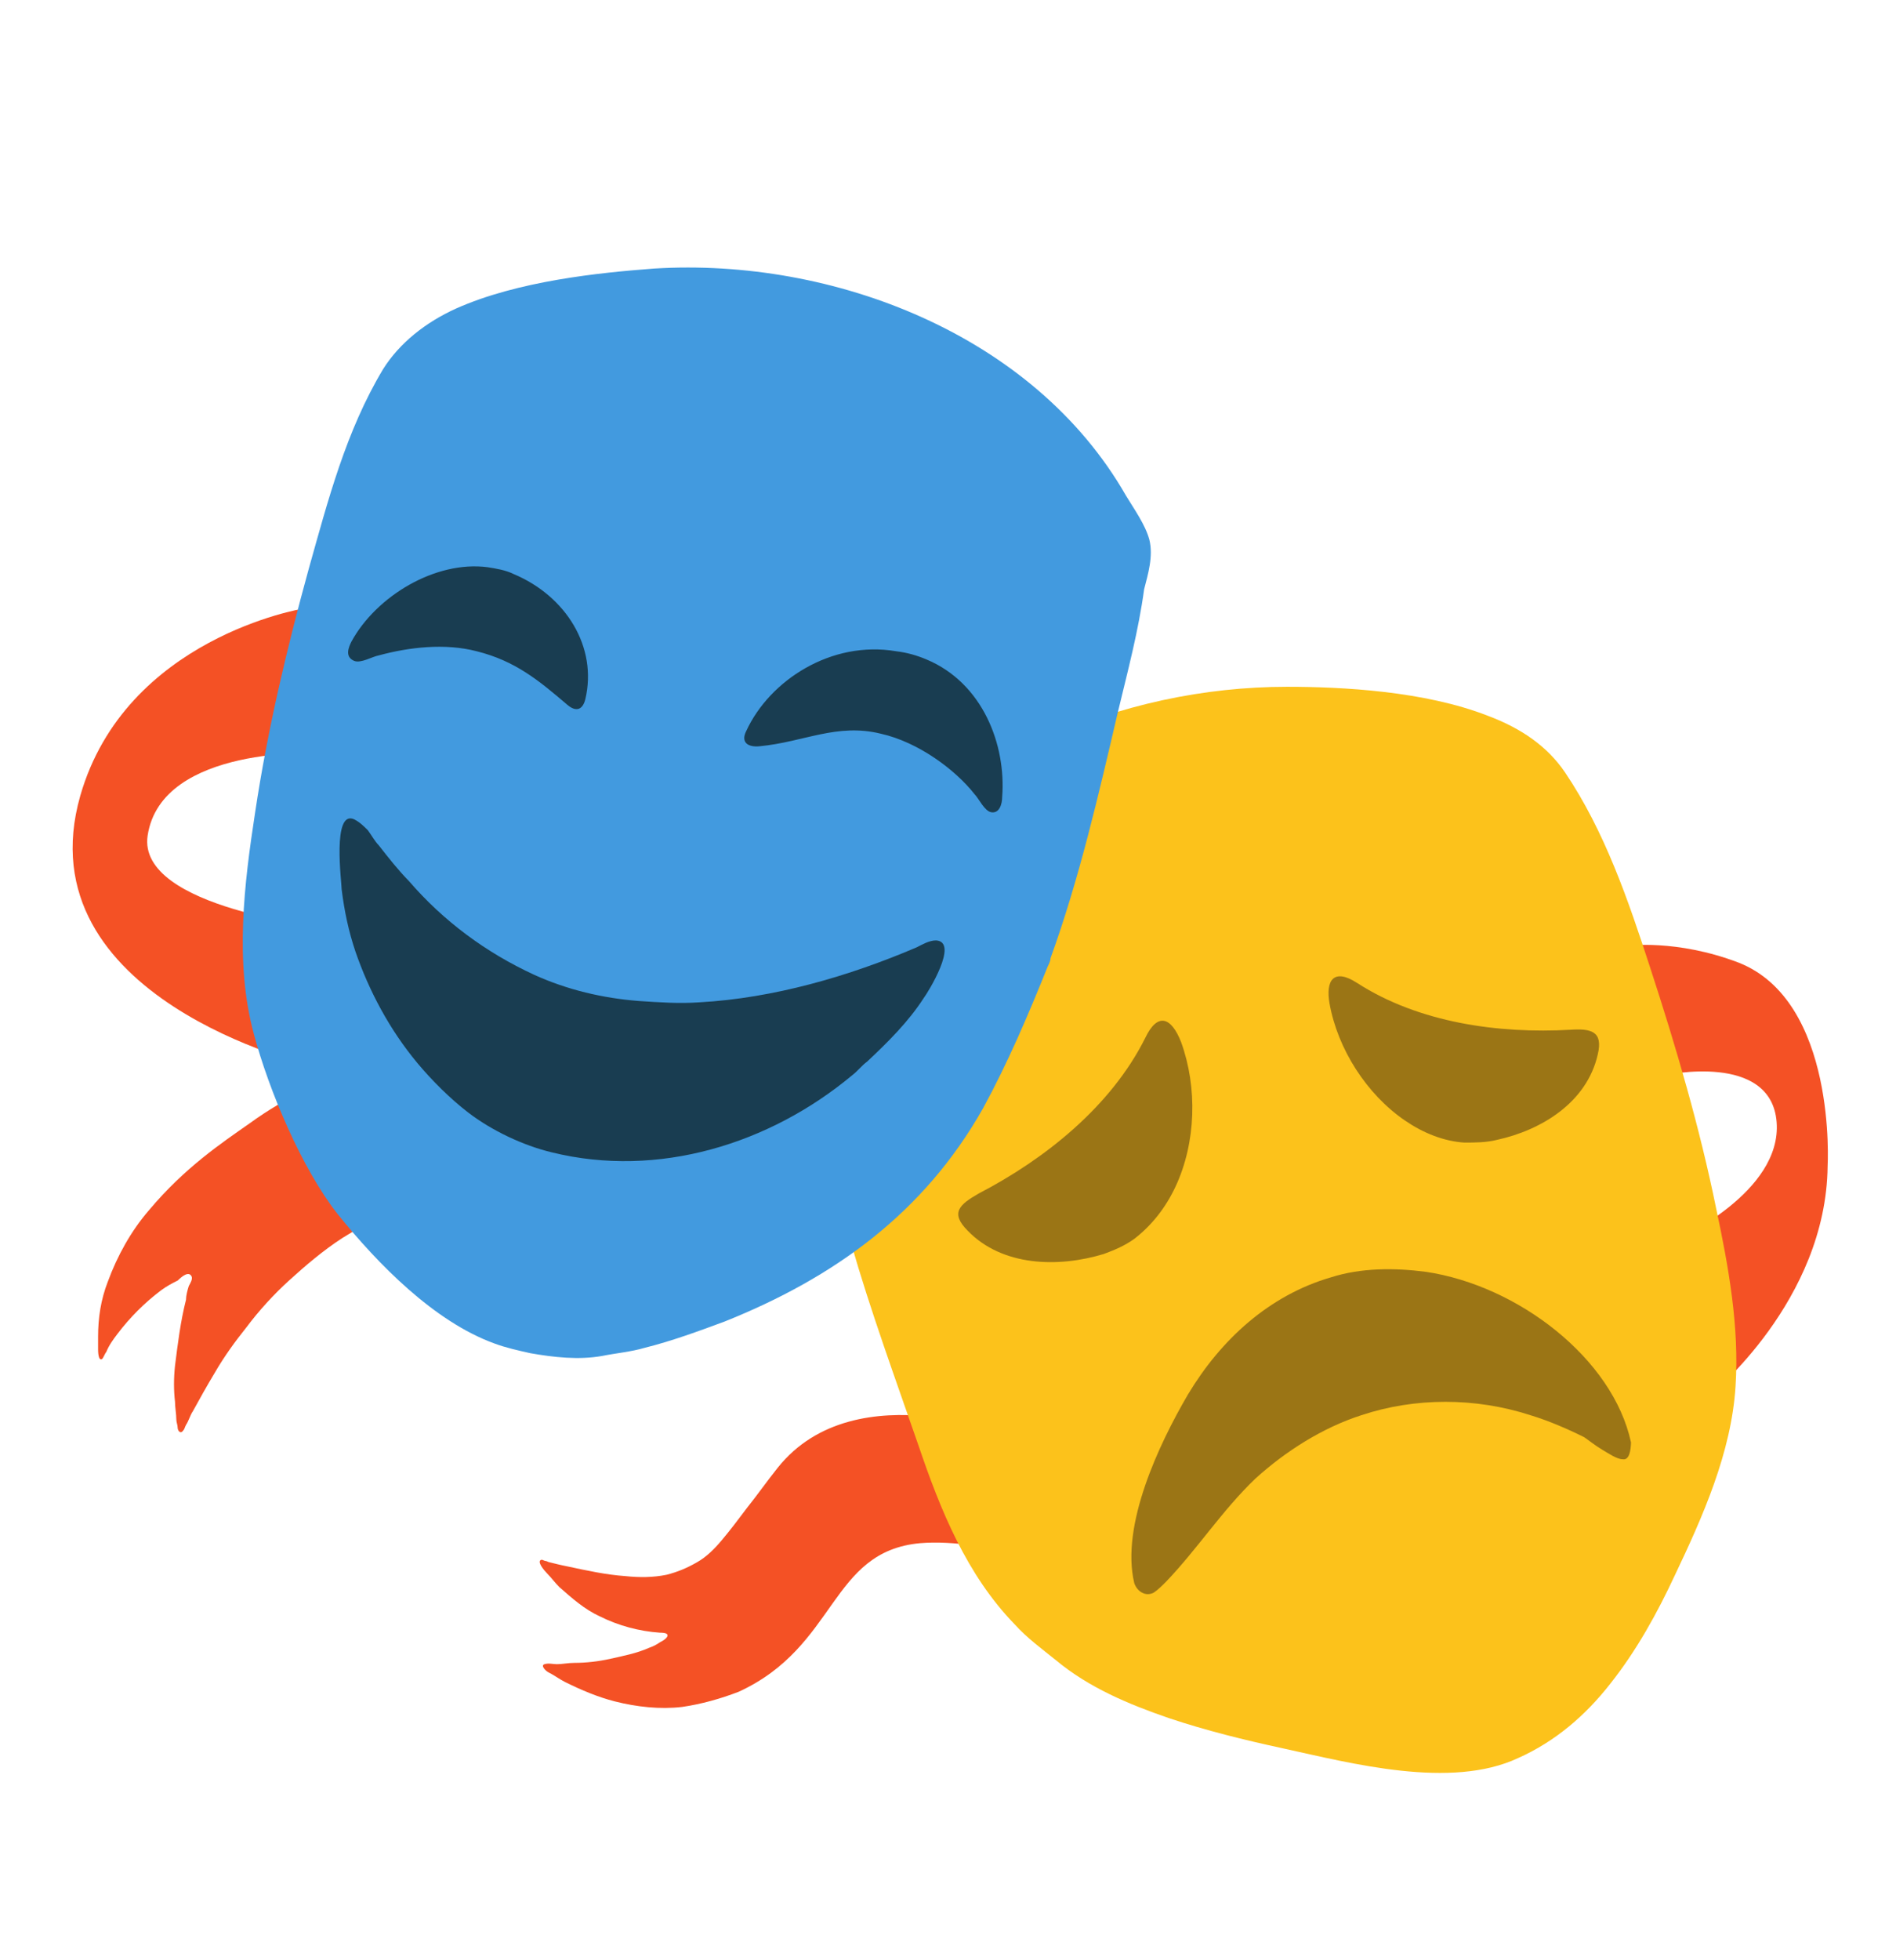 <svg width="30" height="31" viewBox="0 0 30 31" fill="none" xmlns="http://www.w3.org/2000/svg">
<path d="M25.738 14.957L26.347 17.003C26.347 17.003 28.023 16.633 28.111 17.744C28.199 18.854 26.544 19.595 26.544 19.595L27.067 22.055C27.067 22.055 28.895 20.574 28.918 18.442C28.918 18.442 29.071 15.83 27.504 15.221C26.523 14.848 25.738 14.957 25.738 14.957ZM16.118 22.749C16.118 22.749 13.549 21.662 12.309 23.207C12.135 23.425 11.982 23.643 11.809 23.86C11.679 24.034 11.547 24.207 11.418 24.36C11.309 24.49 11.179 24.622 11.027 24.707C10.874 24.795 10.721 24.86 10.547 24.904C10.33 24.948 10.112 24.948 9.895 24.925C9.589 24.904 9.286 24.837 8.981 24.772C8.872 24.751 8.784 24.728 8.698 24.707C8.678 24.707 8.654 24.686 8.634 24.686C8.613 24.686 8.59 24.666 8.569 24.666C8.481 24.686 8.613 24.839 8.657 24.883C8.722 24.948 8.786 25.036 8.853 25.101C9.05 25.274 9.245 25.448 9.485 25.559C9.791 25.712 10.117 25.797 10.443 25.82C10.464 25.82 10.531 25.82 10.552 25.841C10.596 25.885 10.487 25.95 10.443 25.971C10.379 26.015 10.335 26.036 10.27 26.059C10.073 26.147 9.856 26.188 9.661 26.232C9.464 26.276 9.27 26.297 9.094 26.297C8.985 26.297 8.897 26.318 8.812 26.318C8.747 26.318 8.682 26.297 8.615 26.318C8.548 26.339 8.636 26.427 8.68 26.448C8.768 26.491 8.853 26.556 8.941 26.6C9.203 26.73 9.464 26.839 9.726 26.906C10.073 26.994 10.443 27.035 10.793 26.994C11.098 26.95 11.402 26.864 11.686 26.755C13.253 26.038 13.123 24.536 14.56 24.404C15.627 24.316 17.129 24.883 17.129 24.883L16.118 22.749ZM4.796 9.625C4.796 9.625 1.989 10.083 1.27 12.585C0.358 15.786 4.905 16.85 4.905 16.85L5.188 14.672C5.188 14.672 2.163 14.367 2.336 13.214C2.554 11.777 5.079 11.909 5.079 11.909L4.796 9.625ZM5.014 17.179C5.014 17.179 4.579 17.308 3.947 17.767C3.512 18.072 2.924 18.463 2.357 19.139C2.075 19.465 1.857 19.857 1.705 20.271C1.596 20.553 1.552 20.838 1.552 21.141V21.338C1.552 21.358 1.552 21.534 1.617 21.49C1.637 21.47 1.661 21.402 1.681 21.382C1.725 21.273 1.79 21.185 1.855 21.099C2.052 20.838 2.29 20.599 2.552 20.403C2.64 20.338 2.725 20.294 2.813 20.25C2.878 20.185 2.987 20.097 3.031 20.185C3.052 20.229 3.01 20.294 2.987 20.338C2.966 20.403 2.943 20.491 2.943 20.555C2.855 20.902 2.813 21.252 2.769 21.599C2.748 21.796 2.748 21.99 2.769 22.166C2.769 22.254 2.79 22.363 2.79 22.448C2.79 22.492 2.811 22.536 2.811 22.578C2.811 22.622 2.855 22.687 2.899 22.622C2.92 22.601 2.92 22.578 2.943 22.534C2.987 22.469 3.008 22.381 3.052 22.317C3.16 22.12 3.269 21.925 3.399 21.708C3.551 21.446 3.725 21.208 3.899 20.991C4.095 20.729 4.334 20.467 4.574 20.25C4.836 20.012 5.118 19.771 5.424 19.574C5.597 19.465 5.794 19.357 5.991 19.269L5.014 17.179Z" fill="#F45125"/>
<path d="M27.155 19.114C26.894 17.83 26.523 16.566 26.111 15.305C25.764 14.238 25.394 13.15 24.762 12.213C24.48 11.799 24.066 11.516 23.543 11.32C22.541 10.928 21.235 10.861 20.365 10.861C19.06 10.861 17.708 11.144 16.491 11.711C16.056 13.016 14.86 16.325 13.052 17.806C13.161 18.415 13.29 19.047 13.466 19.658C13.772 20.725 14.163 21.792 14.533 22.859C14.88 23.881 15.294 24.904 16.056 25.689C16.253 25.907 16.491 26.08 16.709 26.256C17.232 26.691 17.863 26.953 18.493 27.17C19.081 27.367 19.689 27.517 20.3 27.649C21.388 27.887 22.957 28.302 24.022 27.802C24.61 27.54 25.089 27.126 25.48 26.626C25.894 26.103 26.22 25.515 26.503 24.907C26.938 23.993 27.396 22.97 27.461 21.924C27.523 20.986 27.35 20.028 27.155 19.114Z" fill="#FCC21B"/>
<path d="M18.186 8.535C18.122 8.297 17.948 8.056 17.816 7.838C16.358 5.29 13.178 4.073 10.35 4.247C9.48 4.312 8.195 4.443 7.217 4.879C6.737 5.096 6.323 5.422 6.062 5.837C5.474 6.816 5.192 7.906 4.886 8.993C4.539 10.255 4.233 11.539 4.037 12.847C3.863 13.978 3.71 15.219 4.016 16.35C4.254 17.244 4.777 18.484 5.344 19.202C5.976 19.986 6.867 20.9 7.825 21.247C7.999 21.312 8.195 21.356 8.392 21.4C8.762 21.465 9.154 21.509 9.524 21.444C9.741 21.4 9.982 21.379 10.2 21.315C10.635 21.206 11.049 21.053 11.463 20.9C13.204 20.204 14.62 19.181 15.555 17.526C15.946 16.809 16.272 16.045 16.578 15.284C16.599 15.24 16.622 15.196 16.622 15.154C17.08 13.89 17.383 12.564 17.689 11.257C17.841 10.625 18.015 9.972 18.103 9.32C18.165 9.079 18.251 8.797 18.186 8.535Z" fill="#429ADF"/>
<path d="M5.561 10.146C5.952 9.429 6.889 8.862 7.715 8.97C7.845 8.991 7.998 9.014 8.129 9.079C8.956 9.426 9.458 10.234 9.261 11.06C9.217 11.234 9.108 11.257 8.979 11.148C8.521 10.757 8.153 10.452 7.542 10.299C7.042 10.169 6.475 10.234 5.996 10.364C5.887 10.384 5.713 10.493 5.605 10.452C5.45 10.387 5.517 10.234 5.561 10.146ZM14.614 15.786C14.376 16.156 14.047 16.483 13.721 16.788C13.633 16.853 13.568 16.941 13.482 17.006C12.177 18.093 10.414 18.637 8.736 18.225C8.278 18.116 7.778 17.878 7.407 17.593C7.125 17.376 6.84 17.094 6.602 16.809C6.167 16.286 5.841 15.677 5.623 15.045C5.514 14.719 5.45 14.414 5.406 14.066C5.406 13.958 5.253 12.803 5.602 12.956C5.69 13 5.755 13.064 5.82 13.129C5.885 13.217 5.929 13.303 5.993 13.368C6.146 13.564 6.299 13.759 6.472 13.935C7.016 14.566 7.692 15.066 8.453 15.416C8.976 15.654 9.541 15.786 10.108 15.83C10.434 15.851 10.74 15.874 11.066 15.851C12.242 15.786 13.438 15.437 14.505 14.981C14.593 14.937 14.702 14.872 14.811 14.872C15.181 14.893 14.681 15.698 14.614 15.786ZM15.857 12.606C15.857 12.715 15.813 12.868 15.683 12.845C15.575 12.824 15.487 12.627 15.422 12.562C15.116 12.171 14.528 11.736 13.941 11.604C13.244 11.431 12.721 11.734 12.024 11.801C11.828 11.822 11.719 11.736 11.807 11.562C12.177 10.757 13.156 10.125 14.179 10.299C14.353 10.32 14.505 10.364 14.658 10.428C15.551 10.801 15.922 11.78 15.857 12.606Z" fill="#193D51"/>
<path d="M21.472 15.544C22.451 16.176 23.715 16.349 24.846 16.285C25.172 16.264 25.369 16.305 25.281 16.676C25.108 17.437 24.388 17.872 23.691 18.025C23.518 18.069 23.344 18.069 23.168 18.069C22.842 18.048 22.516 17.916 22.233 17.722C21.625 17.308 21.166 16.59 21.037 15.87C20.972 15.5 21.104 15.306 21.472 15.544ZM15.311 19.462C15.029 19.18 15.182 19.048 15.487 18.874C16.531 18.331 17.577 17.502 18.121 16.414C18.318 16 18.535 16.088 18.688 16.479C18.949 17.197 18.926 18.069 18.6 18.766C18.447 19.092 18.23 19.374 17.947 19.592C17.795 19.701 17.642 19.765 17.468 19.83C16.748 20.05 15.857 20.029 15.311 19.462ZM25.675 23.077C25.587 23.077 25.457 22.989 25.348 22.924C25.24 22.86 25.131 22.772 25.066 22.728C24.805 22.598 24.499 22.466 24.217 22.381C23.347 22.098 22.389 22.098 21.539 22.381C20.93 22.577 20.343 22.948 19.864 23.383C19.34 23.883 18.949 24.493 18.45 25.014C18.385 25.079 18.32 25.144 18.253 25.188C18.123 25.253 17.991 25.167 17.947 25.035C17.73 24.121 18.338 22.836 18.797 22.052C19.32 21.182 20.081 20.485 21.06 20.2C21.539 20.048 22.062 20.048 22.562 20.113C24.02 20.33 25.522 21.485 25.807 22.811C25.804 22.924 25.784 23.098 25.675 23.077Z" fill="#9B7515"/>
</svg>
